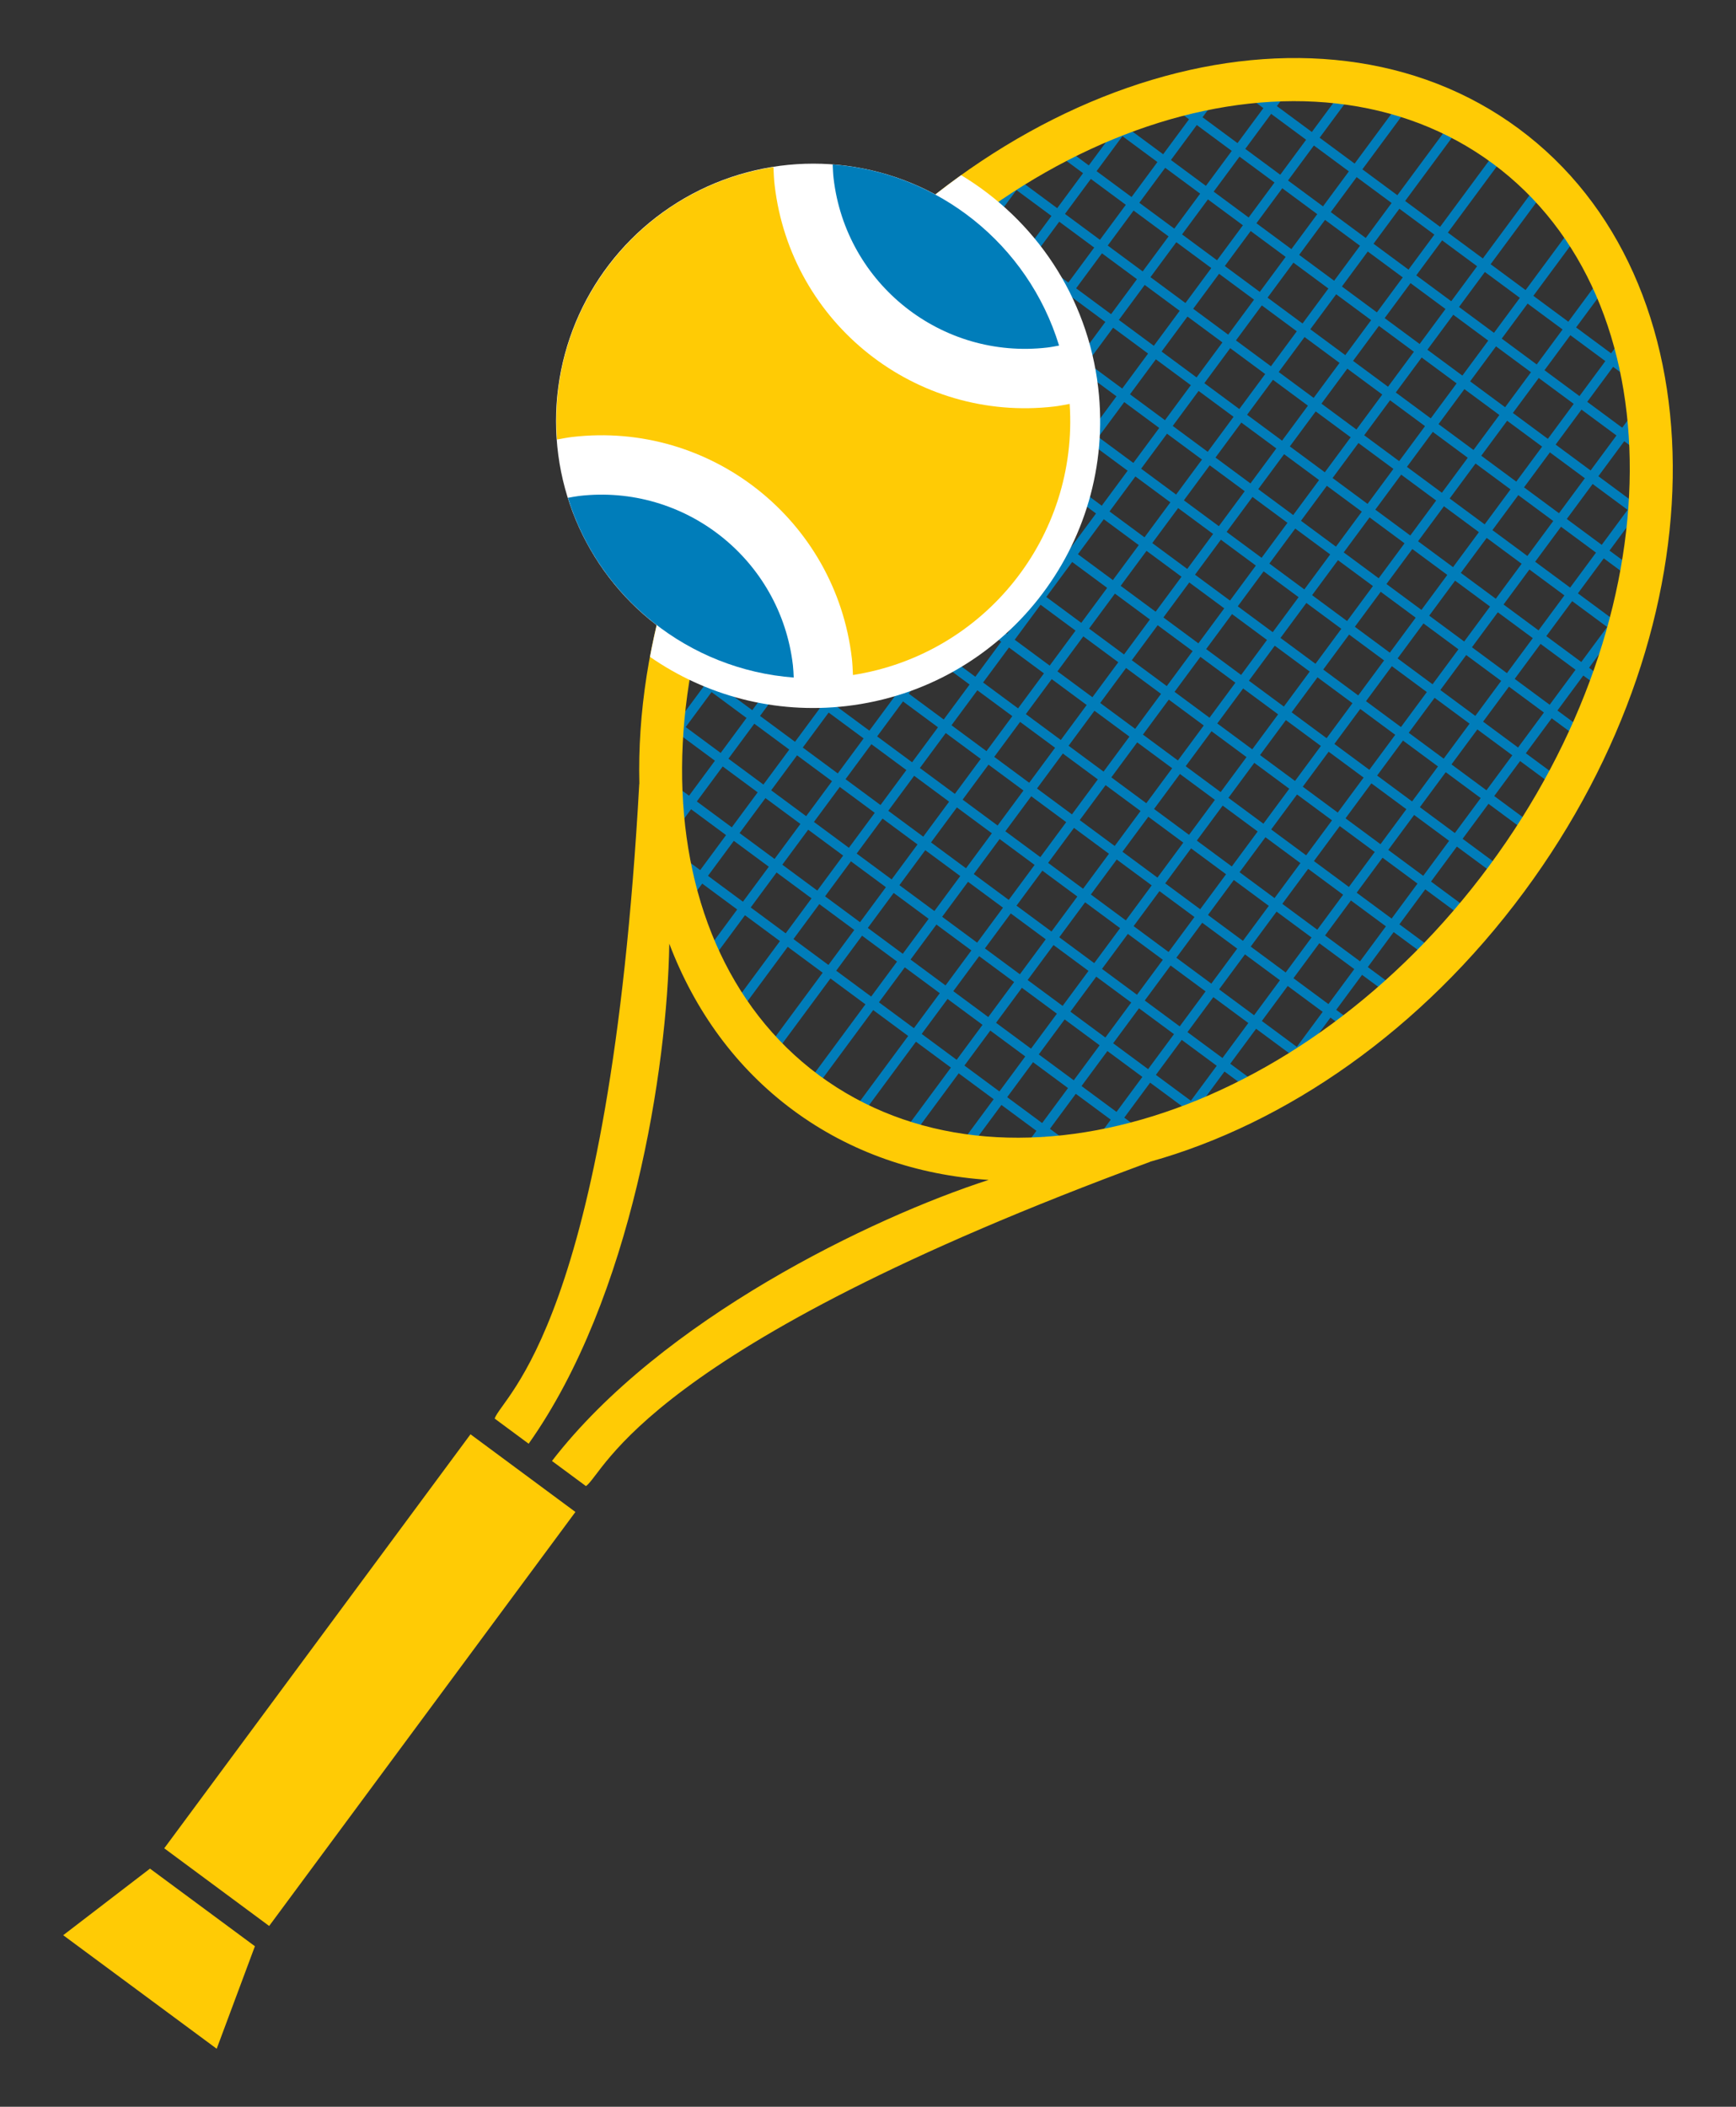 <?xml version="1.0" encoding="utf-8"?>
<!-- Generator: Adobe Illustrator 16.0.0, SVG Export Plug-In . SVG Version: 6.00 Build 0)  -->
<!DOCTYPE svg PUBLIC "-//W3C//DTD SVG 1.1//EN" "http://www.w3.org/Graphics/SVG/1.1/DTD/svg11.dtd">
<svg version="1.1" id="Calque_1" xmlns="http://www.w3.org/2000/svg" xmlns:xlink="http://www.w3.org/1999/xlink" x="0px" y="0px"
	 width="247.297px" height="299.991px" viewBox="0 0 247.297 299.991" enable-background="new 0 0 247.297 299.991"
	 xml:space="preserve">
<rect x="0" y="0" width="247.297" height="299.991" fill="#333333" stroke="none"/>
<g>
	<g>
		<g>
			
				<line fill="none" stroke="#007DBA" stroke-width="1.377" stroke-miterlimit="10" x1="115.854" y1="154.213" x2="213.68" y2="21.917"/>
			
				<line fill="none" stroke="#007DBA" stroke-width="1.377" stroke-miterlimit="10" x1="95.128" y1="93.083" x2="149.158" y2="20.014"/>
			
				<line fill="none" stroke="#007DBA" stroke-width="1.377" stroke-miterlimit="10" x1="121.943" y1="158.717" x2="219.769" y2="26.419"/>
			
				<line fill="none" stroke="#007DBA" stroke-width="1.377" stroke-miterlimit="10" x1="94.147" y1="107.147" x2="162.137" y2="15.198"/>
			
				<line fill="none" stroke="#007DBA" stroke-width="1.377" stroke-miterlimit="10" x1="128.032" y1="163.219" x2="225.857" y2="30.921"/>
			
				<line fill="none" stroke="#007DBA" stroke-width="1.377" stroke-miterlimit="10" x1="93.347" y1="120.966" x2="173.82" y2="12.135"/>
			
				<line fill="none" stroke="#007DBA" stroke-width="1.377" stroke-miterlimit="10" x1="136.123" y1="165.014" x2="230.104" y2="37.914"/>
			
				<line fill="none" stroke="#007DBA" stroke-width="1.377" stroke-miterlimit="10" x1="95.684" y1="130.544" x2="183.797" y2="11.379"/>
			
				<line fill="none" stroke="#007DBA" stroke-width="1.377" stroke-miterlimit="10" x1="144.669" y1="166.194" x2="232.852" y2="46.938"/>
			
				<line fill="none" stroke="#007DBA" stroke-width="1.377" stroke-miterlimit="10" x1="99.59" y1="137.999" x2="193.57" y2="10.899"/>
			
				<line fill="none" stroke="#007DBA" stroke-width="1.377" stroke-miterlimit="10" x1="154.689" y1="165.379" x2="235.052" y2="56.698"/>
			
				<line fill="none" stroke="#007DBA" stroke-width="1.377" stroke-miterlimit="10" x1="103.676" y1="145.209" x2="201.501" y2="12.912"/>
			
				<line fill="none" stroke="#007DBA" stroke-width="1.377" stroke-miterlimit="10" x1="166.876" y1="161.637" x2="236.366" y2="67.658"/>
			
				<line fill="none" stroke="#007DBA" stroke-width="1.377" stroke-miterlimit="10" x1="109.765" y1="149.711" x2="207.591" y2="17.414"/>
			
				<line fill="none" stroke="#007DBA" stroke-width="1.377" stroke-miterlimit="10" x1="182.037" y1="153.87" x2="234.405" y2="83.048"/>
			
				<line fill="none" stroke="#007DBA" stroke-width="1.377" stroke-miterlimit="10" x1="114.071" y1="50.58" x2="214.817" y2="125.075"/>
			
				<line fill="none" stroke="#007DBA" stroke-width="1.377" stroke-miterlimit="10" x1="156.844" y1="16.278" x2="235.447" y2="74.401"/>
			
				<line fill="none" stroke="#007DBA" stroke-width="1.377" stroke-miterlimit="10" x1="110.676" y1="57.487" x2="210.314" y2="131.164"/>
			
				<line fill="none" stroke="#007DBA" stroke-width="1.377" stroke-miterlimit="10" x1="149.158" y1="20.014" x2="234.405" y2="83.048"/>
			
				<line fill="none" stroke="#007DBA" stroke-width="1.377" stroke-miterlimit="10" x1="165.221" y1="13.055" x2="235.799" y2="65.243"/>
			
				<line fill="none" stroke="#007DBA" stroke-width="1.377" stroke-miterlimit="10" x1="174.844" y1="10.751" x2="235.734" y2="55.775"/>
			
				<line fill="none" stroke="#007DBA" stroke-width="1.377" stroke-miterlimit="10" x1="93.799" y1="120.354" x2="154.689" y2="165.379"/>
			
				<line fill="none" stroke="#007DBA" stroke-width="1.377" stroke-miterlimit="10" x1="94.564" y1="111.503" x2="163.759" y2="162.667"/>
			
				<line fill="none" stroke="#007DBA" stroke-width="1.377" stroke-miterlimit="10" x1="94.27" y1="101.866" x2="172.414" y2="159.647"/>
			
				<line fill="none" stroke="#007DBA" stroke-width="1.377" stroke-miterlimit="10" x1="106.174" y1="63.575" x2="204.797" y2="136.501"/>
			
				<line fill="none" stroke="#007DBA" stroke-width="1.377" stroke-miterlimit="10" x1="141.75" y1="23.954" x2="231.979" y2="90.672"/>
			
				<line fill="none" stroke="#007DBA" stroke-width="1.377" stroke-miterlimit="10" x1="102.501" y1="70.279" x2="199.557" y2="142.045"/>
			
				<line fill="none" stroke="#007DBA" stroke-width="1.377" stroke-miterlimit="10" x1="135.68" y1="28.884" x2="228.859" y2="97.784"/>
			
				<line fill="none" stroke="#007DBA" stroke-width="1.377" stroke-miterlimit="10" x1="99.66" y1="77.596" x2="193.671" y2="147.11"/>
			
				<line fill="none" stroke="#007DBA" stroke-width="1.377" stroke-miterlimit="10" x1="129.516" y1="33.745" x2="226.849" y2="105.716"/>
			
				<line fill="none" stroke="#007DBA" stroke-width="1.377" stroke-miterlimit="10" x1="97.186" y1="85.185" x2="187.23" y2="151.768"/>
			
				<line fill="none" stroke="#007DBA" stroke-width="1.377" stroke-miterlimit="10" x1="124.184" y1="39.22" x2="222.807" y2="112.146"/>
			
				<line fill="none" stroke="#007DBA" stroke-width="1.377" stroke-miterlimit="10" x1="95.128" y1="93.083" x2="180.375" y2="156.116"/>
			
				<line fill="none" stroke="#007DBA" stroke-width="1.377" stroke-miterlimit="10" x1="118.11" y1="44.147" x2="219.32" y2="118.986"/>
		</g>
		<g>
			<polygon fill="#FFCB05" points="30.868,291.727 9.003,275.559 21.365,266.077 36.312,277.129 			"/>
			
				<rect x="43.487" y="202.562" transform="matrix(0.804 0.595 -0.595 0.804 152.584 15.498)" fill="#FFCB05" width="18.589" height="73.322"/>
			<path fill="#FFCB05" d="M217.113,126.985c28.54-38.596,28.193-87.249-0.773-108.667c-28.966-21.419-75.584-7.495-104.124,31.103
				c-14.62,19.771-21.641,42.175-21.136,62.211c-0.004-0.001-0.012,0.001-0.016,0.001c-4.271,76.961-19.486,87.116-20.6,90.36
				c0,0,2.629,1.945,4.844,3.582c14.726-20.785,19.77-53.645,20.034-71.203c3.612,9.509,9.496,17.691,17.646,23.718
				c8.15,6.025,17.697,9.252,27.847,9.92c-16.71,5.396-46.649,19.85-62.206,40.02c2.215,1.637,4.844,3.582,4.844,3.582
				c2.775-2.016,8.025-19.539,80.357-46.174c-0.002-0.004-0.001-0.01-0.004-0.016C183.131,160.034,202.494,146.758,217.113,126.985z
				 M117.197,53.104c26.508-35.846,69.244-49.188,95.459-29.805s25.981,64.154-0.525,100.002
				c-26.506,35.847-69.244,49.191-95.459,29.806C90.457,133.724,90.691,88.952,117.197,53.104z"/>
		</g>
	</g>
	<path fill="#FFFFFF" d="M92.595,93.535c7.886,5.466,17.713,8.2,27.993,7.002c22.417-2.613,38.467-22.903,35.854-45.32
		c-1.523-13.07-9.063-23.97-19.523-30.274c-9.011,6.449-17.443,14.661-24.702,24.479C101.879,63.399,95.36,78.692,92.595,93.535z"/>
	<g>
		<circle fill="#FFFFFF" cx="115.855" cy="59.949" r="36.646"/>
		<path fill="#007DBA" d="M118.615,23.419c0.031,0.654,0.053,1.309,0.13,1.97c1.757,15.064,15.393,25.854,30.458,24.097
			c0.563-0.065,1.106-0.183,1.664-0.28C146.464,34.811,133.608,24.536,118.615,23.419z"/>
		<path fill="#007DBA" d="M113.066,96.478c-0.027-0.585-0.047-1.168-0.116-1.761c-1.757-15.062-15.392-25.853-30.458-24.097
			c-0.54,0.063-1.063,0.174-1.595,0.268C85.351,85.174,98.153,95.356,113.066,96.478z"/>
		<path fill="#FFCB05" d="M81.514,62.223c19.702-2.298,37.537,11.813,39.834,31.515c0.094,0.798,0.119,1.586,0.156,2.378
			c18.755-2.924,32.14-19.704,30.871-38.602c-0.729,0.131-1.45,0.282-2.192,0.369c-19.702,2.297-37.538-11.813-39.835-31.516
			c-0.102-0.866-0.132-1.722-0.168-2.575c-18.813,2.943-32.207,19.827-30.831,38.794C80.068,62.459,80.775,62.309,81.514,62.223z"/>
	</g>
</g>
</svg>
